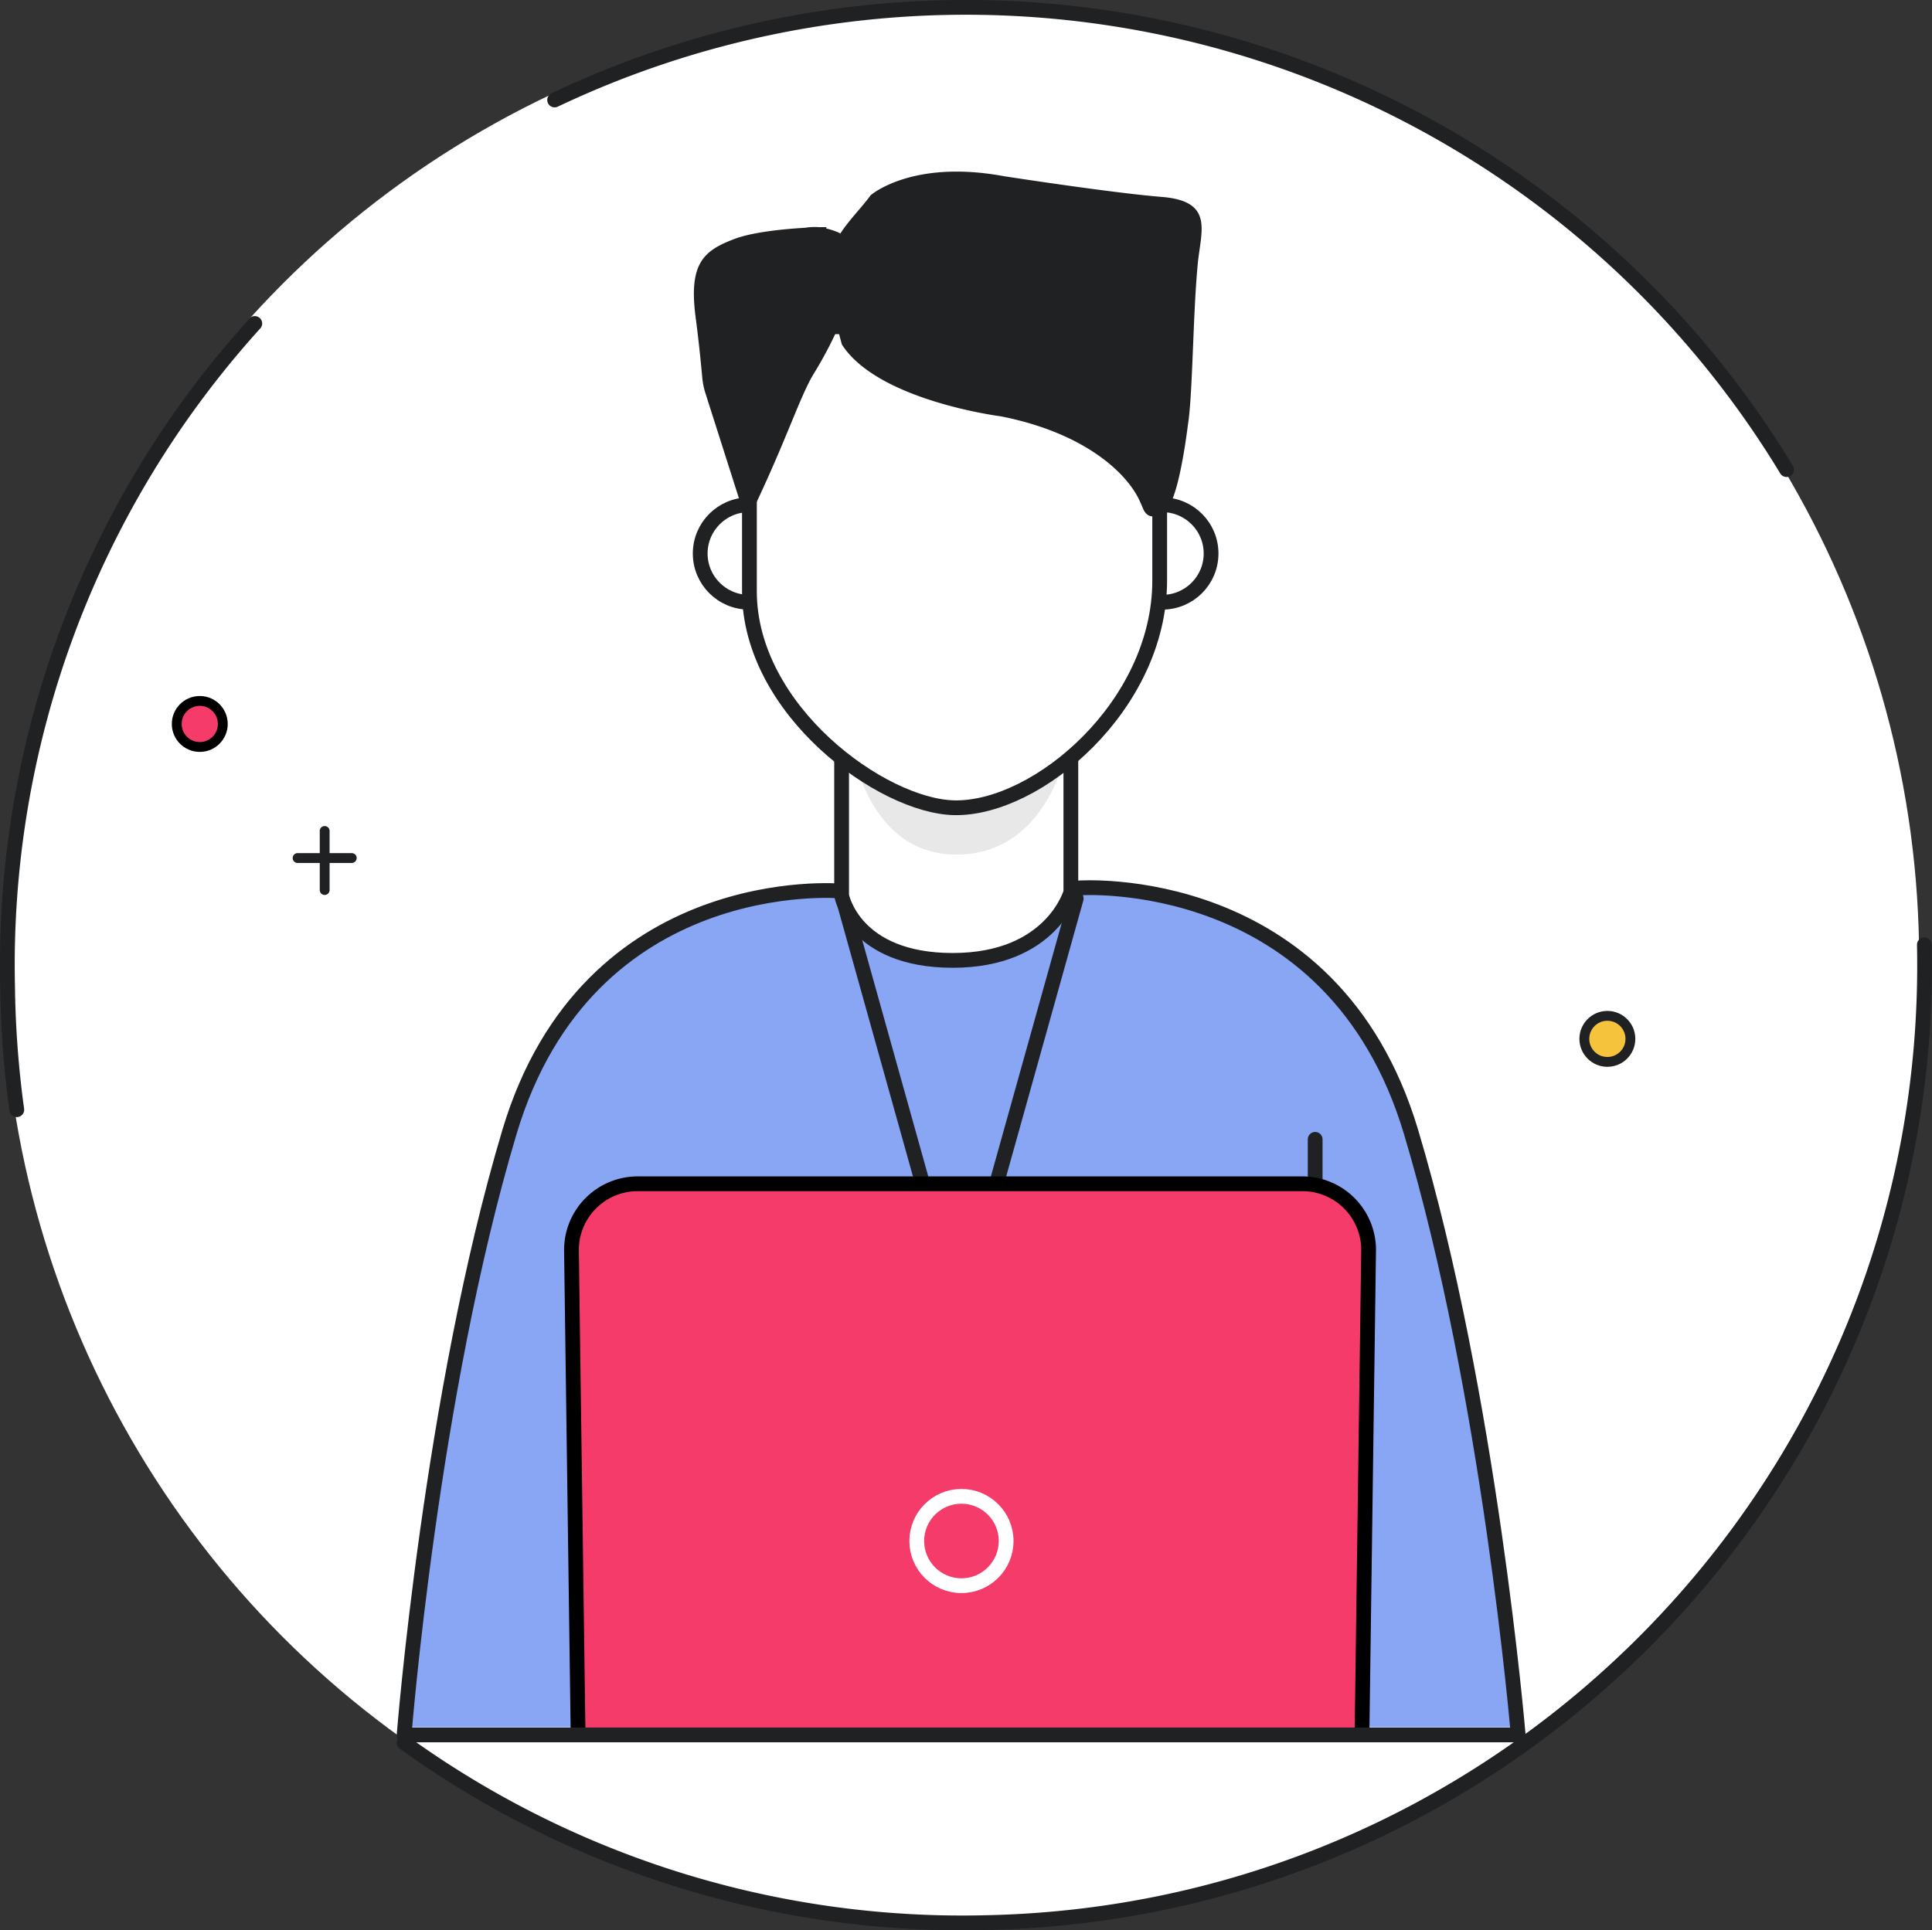 <svg id="Layer_1" data-name="Layer 1" xmlns="http://www.w3.org/2000/svg" viewBox="0 0 392.55 392.28"><rect x="0" y="0" width="392.55" height="392.28" fill="#333333" stroke="none"/><defs><style>.cls-1{fill:#0c6bf4;}.cls-2,.cls-3,.cls-6{fill:#fff;}.cls-11,.cls-3,.cls-5,.cls-6{stroke:#202123;stroke-linecap:round;stroke-linejoin:round;}.cls-3,.cls-5,.cls-8,.cls-9{stroke-width:3px;}.cls-4{fill:#89a6f5;}.cls-5{fill:none;}.cls-11,.cls-12,.cls-6{stroke-width:2px;}.cls-7{fill:#e8e8e8;}.cls-12,.cls-8,.cls-9{fill:#f53b69;stroke-miterlimit:10;}.cls-12,.cls-8{stroke:#000;}.cls-9{stroke:#fff;}.cls-10{fill:#202123;}.cls-11{fill:#f5c43c;}</style></defs><title>3_human</title><path class="cls-1" d="M787.1,778.36" transform="translate(-358.53 -457.12)"/><circle class="cls-2" cx="195.26" cy="195.17" r="194.68"/><circle class="cls-3" cx="152.17" cy="112.49" r="9.9"/><circle class="cls-3" cx="236.17" cy="112.49" r="9.9"/><path class="cls-4" d="M577.66,639s51.61-5.34,67.58,48.12,21.76,121,21.76,121H440.64s5.43-67.57,21.4-121S529.28,639,529.28,639Z" transform="translate(-358.53 -457.12)"/><line class="cls-5" x1="189.31" y1="247.16" x2="171.27" y2="182.61"/><line class="cls-5" x1="200.63" y1="247.16" x2="218.67" y2="182.61"/><line class="cls-5" x1="267.22" y1="231.55" x2="267.22" y2="242.41"/><path class="cls-3" d="M529.53,609v30.11s2.44,13.19,22.58,13.19,24-13.88,24-13.88V607.89Z" transform="translate(-358.53 -457.12)"/><path class="cls-6" d="M506.37,578" transform="translate(-358.53 -457.12)"/><path class="cls-6" d="M506.37,556.2" transform="translate(-358.53 -457.12)"/><path class="cls-6" d="M597.4,556.3" transform="translate(-358.53 -457.12)"/><path class="cls-7" d="M531.82,609.52s3.16,21.28,21,21.28c18.63,0,22.42-21.28,22.42-21.28Z" transform="translate(-358.53 -457.12)"/><path class="cls-8" d="M476,810.65l-1.36-99.52A13.46,13.46,0,0,1,488,697.7H623.18a13.46,13.46,0,0,1,13.43,13.43l-1.36,99.52" transform="translate(-358.53 -457.12)"/><circle class="cls-9" cx="195.35" cy="313.18" r="9.08"/><path class="cls-5" d="M577.66,637.58s51.61-3.85,67.58,49.61S667,809.71,667,809.71H440.64s5.43-69.05,21.4-122.52,67.24-49,67.24-49" transform="translate(-358.53 -457.12)"/><path class="cls-3" d="M552.46,621.28c-14.66-.26-41.66-19.79-41.66-44V539.57c0-8.83,6.16-16.05,13.68-16.05h56c7.52,0,13.68,7.22,13.68,16.05v35.6C594.12,600.53,569.28,621.58,552.46,621.28Z" transform="translate(-358.53 -457.12)"/><path class="cls-10" d="M509.13,559.83c.46,1,2.14,1.43,2.63.4,6.76-14.24,9.33-22.57,12.08-27.11a80.61,80.61,0,0,0,4.89-9.19l.85,3.19c7.28,11.43,32.24,14.6,32.24,14.6,16.92,3.31,25.6,11.41,28.25,17.14.25.54.49,1.1.73,1.67,1.09,2.6,3.76,1.6,5.32-.75,2.22-3.36,3.76-16.22,3.76-16.22,1-6.11,1-22,2-32.67.6-6.71,3.49-12.89-7.3-13.75-8.49-.68-25.29-3.17-32-4.2-18.84-3.5-27.16,3.87-27.16,3.87-1.76,2.44-4.25,4.87-6.15,7.77-.16-.08-.3-.18-.47-.25a15.22,15.22,0,0,0-2.41-.78l.07-.27-1.57,0a12.32,12.32,0,0,0-2.78.13c-4.27.25-10.67.85-14.51,2.33-6.15,2.36-9.18,4.94-7.72,15.94.56,4.18,1,8.51,1.35,12.28a14.64,14.64,0,0,0,.65,3.13Z" transform="translate(-358.53 -457.12)"/><path class="cls-5" d="M749.53,649.12c2.28,107.49-83,196.45-190.49,198.73a193.93,193.93,0,0,1-118.4-36.56" transform="translate(-358.53 -457.12)"/><path class="cls-5" d="M471.22,477.44a194.94,194.94,0,0,1,250.31,75.12" transform="translate(-358.53 -457.12)"/><path class="cls-5" d="M361.94,682.65a201.27,201.27,0,0,1-1.87-25.1A194.17,194.17,0,0,1,410.3,522.86" transform="translate(-358.53 -457.12)"/><circle class="cls-11" cx="326.59" cy="211.13" r="4.68"/><path class="cls-10" d="M430,630.5h-4.5V626a1,1,0,0,0-2,0v4.5H419a1,1,0,0,0,0,2h4.5V638a1,1,0,0,0,2,0v-5.5H430a1,1,0,0,0,0-2Z" transform="translate(-358.53 -457.12)"/><circle class="cls-12" cx="40.59" cy="147.13" r="4.68"/></svg>